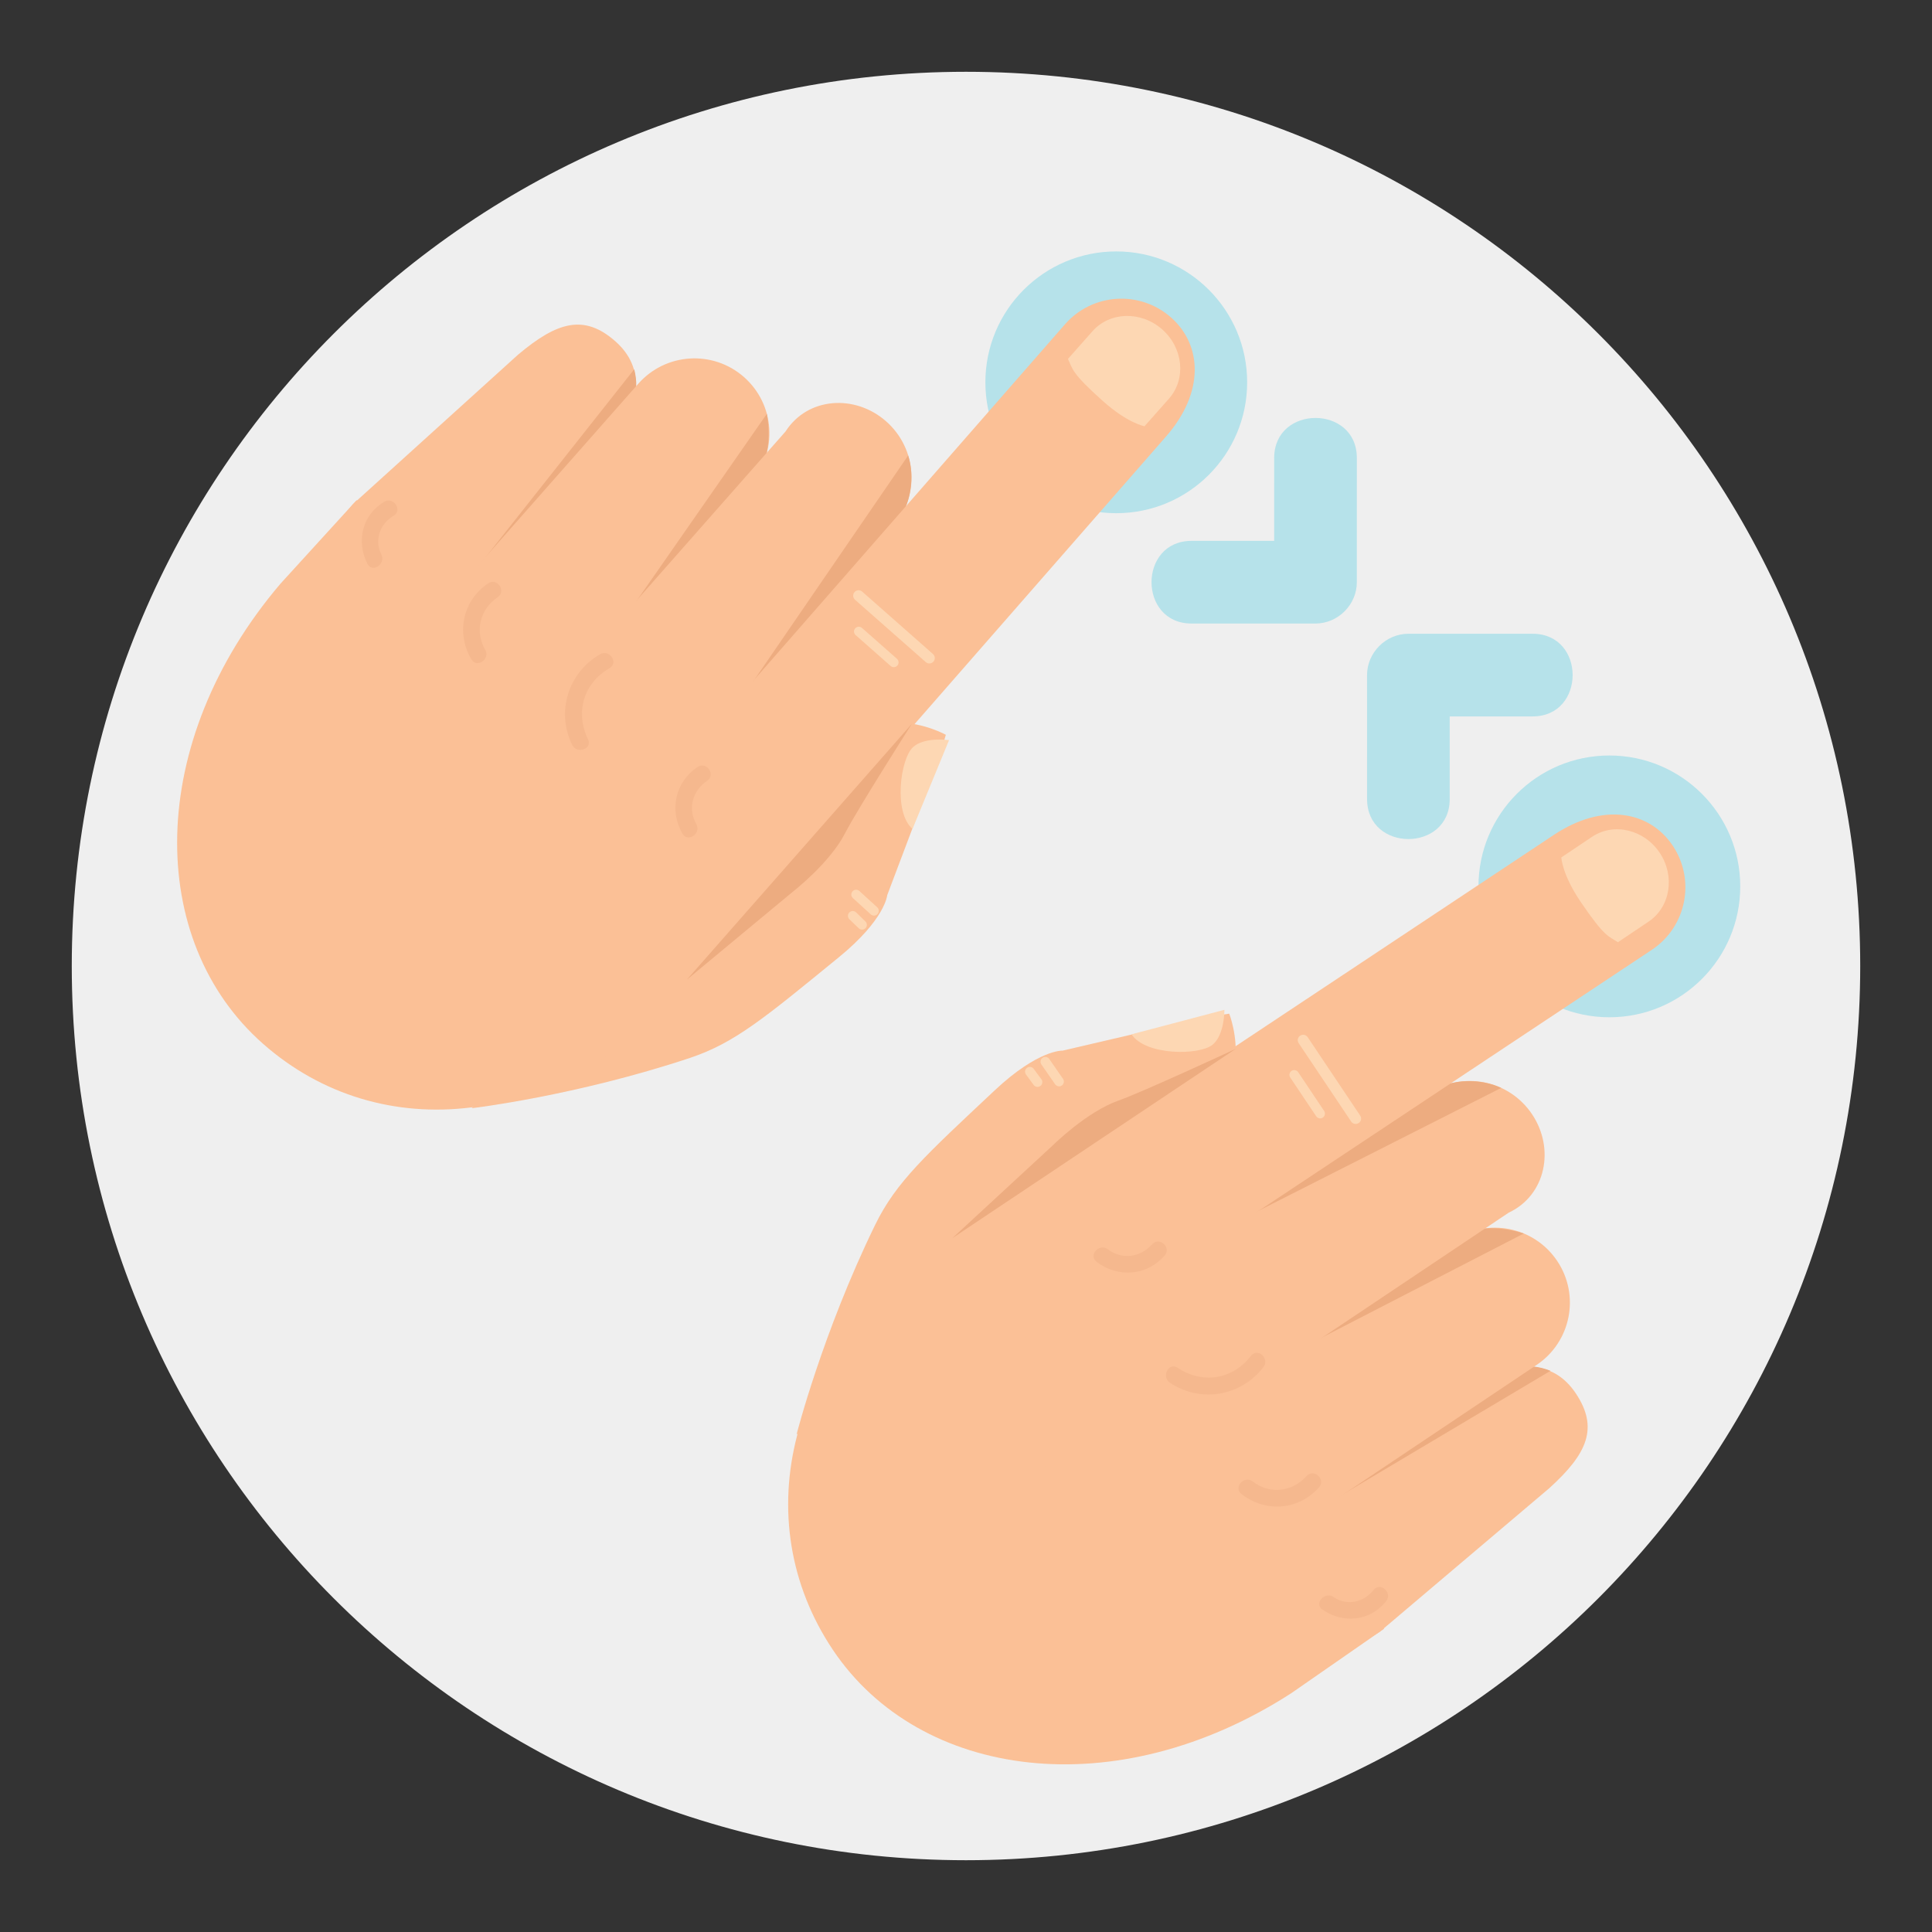 <?xml version="1.0" encoding="utf-8"?>
<!-- Generator: Adobe Illustrator 16.0.0, SVG Export Plug-In . SVG Version: 6.00 Build 0)  -->
<!DOCTYPE svg PUBLIC "-//W3C//DTD SVG 1.1//EN" "http://www.w3.org/Graphics/SVG/1.1/DTD/svg11.dtd">
<svg version="1.1" id="Layer_1" xmlns="http://www.w3.org/2000/svg" xmlns:xlink="http://www.w3.org/1999/xlink" x="0px" y="0px"
	 width="136.833px" height="136.834px" viewBox="0 0 136.833 136.834" style="enable-background:new 0 0 136.833 136.834;"
	 xml:space="preserve">
<rect x="0" y="0" width="136.833" height="136.834" fill="#333333" stroke="none"/>
<style type="text/css">
<![CDATA[
	.st0{fill:#B6E2EA;}
	.st1{fill:#88CED7;}
	.st2{fill:#EDAC80;}
	.st3{fill:#EFEFEF;}
	.st4{fill:#F5B88E;}
	.st5{fill:#FBC096;}
	.st6{fill:#FDD7B3;}
	.st7{fill:none;}
]]>
</style>
<g>
	<g>
		<path class="st3" d="M5.083,68.418c0-34.98,28.355-63.334,63.332-63.334c34.979,0,63.334,28.354,63.334,63.334
			c0,34.976-28.355,63.331-63.334,63.331C33.439,131.749,5.083,103.394,5.083,68.418z"/>
	</g>
	<g>
		<circle class="st0" cx="113.982" cy="62.778" r="9.27"/>
		<g>
			<path class="st5" d="M85.387,72.05l-10.131,2.361c0,0-1.71-0.094-4.813,2.819c-4.89,4.591-6.979,6.481-8.462,9.522
				c-3.74,7.674-5.563,14.838-5.563,14.838l17.496-13.017c0,0,6.099-7.785,8.893-8.561c6.779-1.879,4.252-8.219,4.252-8.219
				L85.387,72.05z"/>
			<path class="st6" d="M80.14,73.256l6.579-1.736c0,0,0.021,1.771-0.842,2.474C84.925,74.765,81.13,74.76,80.14,73.256z"/>
			<g>
				<g>
					<g>
						<g>
							<path class="st5" d="M97.731,115.563c-2.437,1.63-11.373,4.95-13.007,2.514l0,0c-1.631-2.436-0.978-5.733,1.457-7.366
								l18.667-12.702c2.438-1.633,5.12-1.77,6.752,0.668l0,0c1.63,2.438,0.846,4.261-1.873,6.724L97.731,115.563z"/>
							<path class="st2" d="M93.027,107.073l16.787-9.985c-1.612-0.654-3.157-0.28-4.547,0.651l-15.473,9.814
								C90.418,107.441,92.45,107.421,93.027,107.073z"/>
						</g>
						<path class="st5" d="M76.82,81.186l-9.729,6.274c-11.382,7.806-14.255,20.204-8.106,29.385
							c6.151,9.182,20.07,11.073,32.471,3.074l6.568-4.561L76.82,81.186z"/>
						<g>
							<path class="st5" d="M82.146,114.546c-2.434,1.633-5.729,0.979-7.363-1.457l0,0c-1.635-2.436-0.981-5.735,1.458-7.365
								l26.68-17.874c2.438-1.633,5.735-0.981,7.367,1.458l0,0c1.632,2.434,0.979,5.731-1.457,7.362L82.146,114.546z"/>
							<path class="st2" d="M89.261,96.98l18.662-9.618c-1.483-0.465-3.332-0.626-4.724,0.306l-15.751,9.994
								C88.074,97.551,88.687,97.33,89.261,96.98z"/>
						</g>
						<g>
							<path class="st5" d="M80.172,103.758c-2.24,2.028-5.539,1.376-7.17-1.06l0,0c-1.632-2.436-0.98-5.734,1.457-7.364
								l26.683-17.872c2.436-1.637,5.733-0.983,7.365,1.453l0,0c1.634,2.436,0.981,5.737-1.652,6.97"/>
							<path class="st2" d="M87.481,86.59l18.84-9.539c-1.381-0.658-3.503-0.696-4.895,0.237l-15.757,9.984
								C86.292,87.16,86.906,86.941,87.481,86.59z"/>
						</g>
						<path class="st5" d="M76.764,93.979c-2.437,1.631-5.734,0.979-7.366-1.458l0,0c-1.633-2.435-0.98-5.734,0.389-6.657
							l40.246-26.721c3.503-2.341,6.802-1.69,8.436,0.747l0,0c1.631,2.438,0.978,5.733-1.458,7.366L76.764,93.979z"/>
						<path class="st6" d="M114.59,66.732l2.171-1.459c1.542-1.035,1.894-3.218,0.788-4.874c-1.11-1.657-3.256-2.163-4.798-1.129
							l-2.171,1.457c0,0,0.043,1.202,1.396,3.184C113.652,66.371,113.911,66.294,114.59,66.732z"/>
						<g>
							<path class="st6" d="M96.229,79.539c-0.177,0.118-0.414,0.07-0.533-0.105l-3.718-5.553c-0.118-0.176-0.072-0.413,0.106-0.53
								l0,0c0.176-0.117,0.414-0.069,0.53,0.104l3.719,5.554C96.451,79.184,96.405,79.422,96.229,79.539L96.229,79.539z"/>
							<path class="st6" d="M93.688,79.153c-0.155,0.102-0.364,0.063-0.469-0.094l-1.838-2.744c-0.105-0.156-0.063-0.365,0.091-0.47
								l0,0c0.158-0.104,0.367-0.061,0.471,0.091l1.839,2.746C93.885,78.839,93.844,79.05,93.688,79.153L93.688,79.153z"/>
						</g>
					</g>
				</g>
			</g>
			<path class="st2" d="M87.516,74.286L67.45,87.692l7.158-6.615c0,0,2.359-2.333,4.603-3.128
				C80.947,77.335,87.516,74.286,87.516,74.286z"/>
			<path class="st6" d="M75.196,76.884c-0.154,0.104-0.361,0.062-0.469-0.094l-0.975-1.405c-0.105-0.157-0.062-0.368,0.09-0.471l0,0
				c0.158-0.107,0.368-0.062,0.473,0.09l0.976,1.409C75.396,76.569,75.354,76.781,75.196,76.884L75.196,76.884z"/>
			<path class="st6" d="M73.67,76.923c-0.153,0.105-0.364,0.063-0.47-0.094l-0.544-0.74c-0.106-0.155-0.062-0.367,0.091-0.468l0,0
				c0.157-0.107,0.366-0.063,0.472,0.091l0.548,0.739C73.87,76.609,73.828,76.82,73.67,76.923L73.67,76.923z"/>
			<g>
				<path class="st4" d="M81.595,88.128c-0.816,0.932-2.131,1.114-3.132,0.353c-0.606-0.463-1.407,0.422-0.793,0.89
					c1.511,1.148,3.547,0.998,4.815-0.447C82.991,88.348,82.103,87.551,81.595,88.128L81.595,88.128z"/>
			</g>
			<g>
				<path class="st4" d="M88.598,96.028c-1.299,1.686-3.427,2.017-5.194,0.845c-0.64-0.425-1.173,0.643-0.54,1.063
					c2.18,1.446,5.03,0.953,6.621-1.113C89.953,96.217,89.067,95.417,88.598,96.028L88.598,96.028z"/>
			</g>
			<g>
				<path class="st4" d="M92.529,104.548c-0.998,1.121-2.602,1.312-3.804,0.379c-0.601-0.469-1.402,0.416-0.793,0.891
					c1.708,1.325,4.036,1.154,5.487-0.475C93.93,104.77,93.042,103.972,92.529,104.548L92.529,104.548z"/>
			</g>
			<g>
				<path class="st4" d="M97.282,112.611c-0.691,0.868-1.875,1.154-2.827,0.501c-0.624-0.428-1.428,0.455-0.795,0.889
					c1.465,1.008,3.377,0.831,4.511-0.596C98.648,112.806,97.762,112.009,97.282,112.611L97.282,112.611z"/>
			</g>
		</g>
		<circle class="st0" cx="79.059" cy="27.077" r="9.27"/>
		<g>
			<path class="st5" d="M66.514,53.668l-3.676,9.729c0,0-0.132,1.711-3.429,4.401c-5.195,4.241-7.345,6.064-10.554,7.132
				c-8.102,2.695-15.443,3.558-15.443,3.558L48.623,62.86c0,0,8.521-5.019,9.658-7.686c2.756-6.474,8.707-3.133,8.707-3.133
				L66.514,53.668z"/>
			<path class="st6" d="M64.627,58.71l2.589-6.291c0,0-1.752-0.255-2.562,0.508C63.764,53.767,63.269,57.528,64.627,58.71z"/>
			<g>
				<g>
					<g>
						<g>
							<path class="st5" d="M25.013,35.692c-1.939,2.197-6.41,10.62-4.209,12.561l0,0c2.199,1.938,5.554,1.725,7.492-0.474
								L43.352,30.95c1.94-2.199,2.429-4.84,0.228-6.779l0,0c-2.2-1.939-4.111-1.4-6.912,0.969L25.013,35.692z"/>
							<path class="st2" d="M32.805,41.474l12.114-15.322c0.435,1.684-0.139,3.166-1.247,4.42L31.902,44.614
								C32.097,44.012,32.386,42.002,32.805,41.474z"/>
						</g>
						<path class="st5" d="M56.329,60.955l-7.503,8.814c-9.239,10.253-21.907,11.465-30.197,4.157
							c-8.289-7.304-8.327-21.354,1.237-32.589l5.388-5.91L56.329,60.955z"/>
						<g>
							<path class="st5" d="M23.963,51.273c-1.939,2.198-1.726,5.554,0.473,7.492l0,0c2.198,1.941,5.554,1.729,7.493-0.475
								l21.238-24.088c1.939-2.2,1.729-5.555-0.472-7.494l0,0c-2.199-1.939-5.553-1.727-7.492,0.474L23.963,51.273z"/>
							<path class="st2" d="M42.314,46.539l11.998-17.229c0.265,1.53,0.18,3.385-0.928,4.641L41.398,48.245
								C41.592,47.641,41.891,47.062,42.314,46.539z"/>
						</g>
						<g>
							<path class="st5" d="M34.396,54.655c-2.306,1.953-2.095,5.306,0.106,7.244l0,0c2.199,1.938,5.555,1.73,7.492-0.473
								l21.236-24.09c1.943-2.199,1.731-5.555-0.47-7.494l0,0c-2.199-1.938-5.556-1.728-7.126,0.718"/>
							<path class="st2" d="M52.378,49.675L64.32,32.259c0.471,1.453,0.228,3.563-0.881,4.819L51.462,51.38
								C51.656,50.777,51.955,50.196,52.378,49.675z"/>
						</g>
						<path class="st5" d="M43.64,59.324c-1.939,2.198-1.729,5.552,0.473,7.492l0,0c2.198,1.939,5.556,1.729,6.65,0.492
							l31.798-36.367c2.783-3.164,2.573-6.521,0.372-8.46l0,0c-2.202-1.939-5.555-1.727-7.493,0.472L43.64,59.324z"/>
						<path class="st6" d="M75.639,25.42l1.733-1.958c1.229-1.394,3.44-1.452,4.936-0.136c1.498,1.317,1.715,3.512,0.486,4.906
							l-1.733,1.956c0,0-1.184-0.2-2.97-1.802C75.873,26.398,75.984,26.153,75.639,25.42z"/>
						<g>
							<path class="st6" d="M60.522,41.934c-0.14,0.159-0.125,0.399,0.034,0.543l5.012,4.416c0.161,0.141,0.403,0.126,0.542-0.034
								l0,0c0.14-0.16,0.125-0.4-0.035-0.54l-5.013-4.42C60.905,41.76,60.662,41.774,60.522,41.934L60.522,41.934z"/>
							<path class="st6" d="M60.568,44.503c-0.124,0.141-0.11,0.354,0.032,0.477l2.477,2.187c0.141,0.123,0.356,0.108,0.479-0.028
								l0,0c0.123-0.143,0.108-0.357-0.03-0.48l-2.477-2.186C60.906,44.349,60.693,44.362,60.568,44.503L60.568,44.503z"/>
						</g>
					</g>
				</g>
			</g>
			<path class="st2" d="M64.58,51.264L48.644,69.386l7.501-6.225c0,0,2.623-2.03,3.707-4.148
				C60.69,57.373,64.58,51.264,64.58,51.264z"/>
			<path class="st6" d="M60.379,63.131c-0.124,0.139-0.111,0.352,0.029,0.478l1.267,1.154c0.141,0.123,0.357,0.109,0.479-0.028l0,0
				c0.125-0.144,0.109-0.357-0.029-0.48L60.861,63.1C60.717,62.977,60.503,62.989,60.379,63.131L60.379,63.131z"/>
			<path class="st6" d="M60.139,64.639c-0.124,0.14-0.11,0.354,0.031,0.478l0.661,0.638c0.141,0.126,0.355,0.109,0.479-0.026l0,0
				c0.126-0.142,0.108-0.357-0.029-0.48l-0.661-0.641C60.477,64.482,60.263,64.499,60.139,64.639L60.139,64.639z"/>
			<g>
				<path class="st4" d="M50.077,55.306c-1.028,0.688-1.385,1.966-0.761,3.058c0.378,0.663-0.604,1.341-0.988,0.671
					c-0.939-1.65-0.519-3.648,1.078-4.714C50.043,53.892,50.719,54.877,50.077,55.306L50.077,55.306z"/>
			</g>
			<g>
				<path class="st4" d="M43.169,47.322c-1.84,1.064-2.451,3.132-1.522,5.037c0.336,0.689-0.794,1.078-1.124,0.395
					c-1.147-2.352-0.283-5.111,1.978-6.418C43.162,45.954,43.838,46.938,43.169,47.322L43.169,47.322z"/>
			</g>
			<g>
				<path class="st4" d="M35.245,42.301c-1.245,0.845-1.644,2.406-0.878,3.721c0.384,0.659-0.598,1.334-0.986,0.67
					c-1.091-1.87-0.614-4.153,1.193-5.376C35.209,40.884,35.882,41.87,35.245,42.301L35.245,42.301z"/>
			</g>
			<g>
				<path class="st4" d="M27.877,36.526c-0.951,0.569-1.391,1.707-0.868,2.737c0.342,0.673-0.639,1.354-0.986,0.668
					c-0.806-1.583-0.379-3.455,1.185-4.393C27.864,35.146,28.539,36.131,27.877,36.526L27.877,36.526z"/>
			</g>
		</g>
		<g>
			<path class="st0" d="M108.549,44.886c-2.934,0-5.867,0-8.801,0c-1.594,0-2.926,1.332-2.928,2.926
				c0.002,2.928,0.002,5.854,0.002,8.78c0,3.778,5.853,3.778,5.853,0c0-2.926,0-5.853,0-8.78c-0.976,0.978-1.951,1.951-2.927,2.928
				c2.934,0,5.867,0,8.801,0C112.326,50.739,112.326,44.886,108.549,44.886L108.549,44.886z"/>
		</g>
		<g>
			<path class="st0" d="M96.098,32.435c-0.002,2.934-0.001,5.866-0.001,8.8c0,1.594-1.333,2.926-2.927,2.926
				c-2.927,0-5.855,0-8.781,0c-3.777,0-3.777-5.854,0-5.854c2.926,0,5.854,0,8.781,0c-0.977,0.977-1.951,1.95-2.928,2.928
				c0.002-2.934,0.001-5.866,0.001-8.8C90.243,28.658,96.097,28.656,96.098,32.435L96.098,32.435z"/>
		</g>
	</g>
</g>
</svg>
